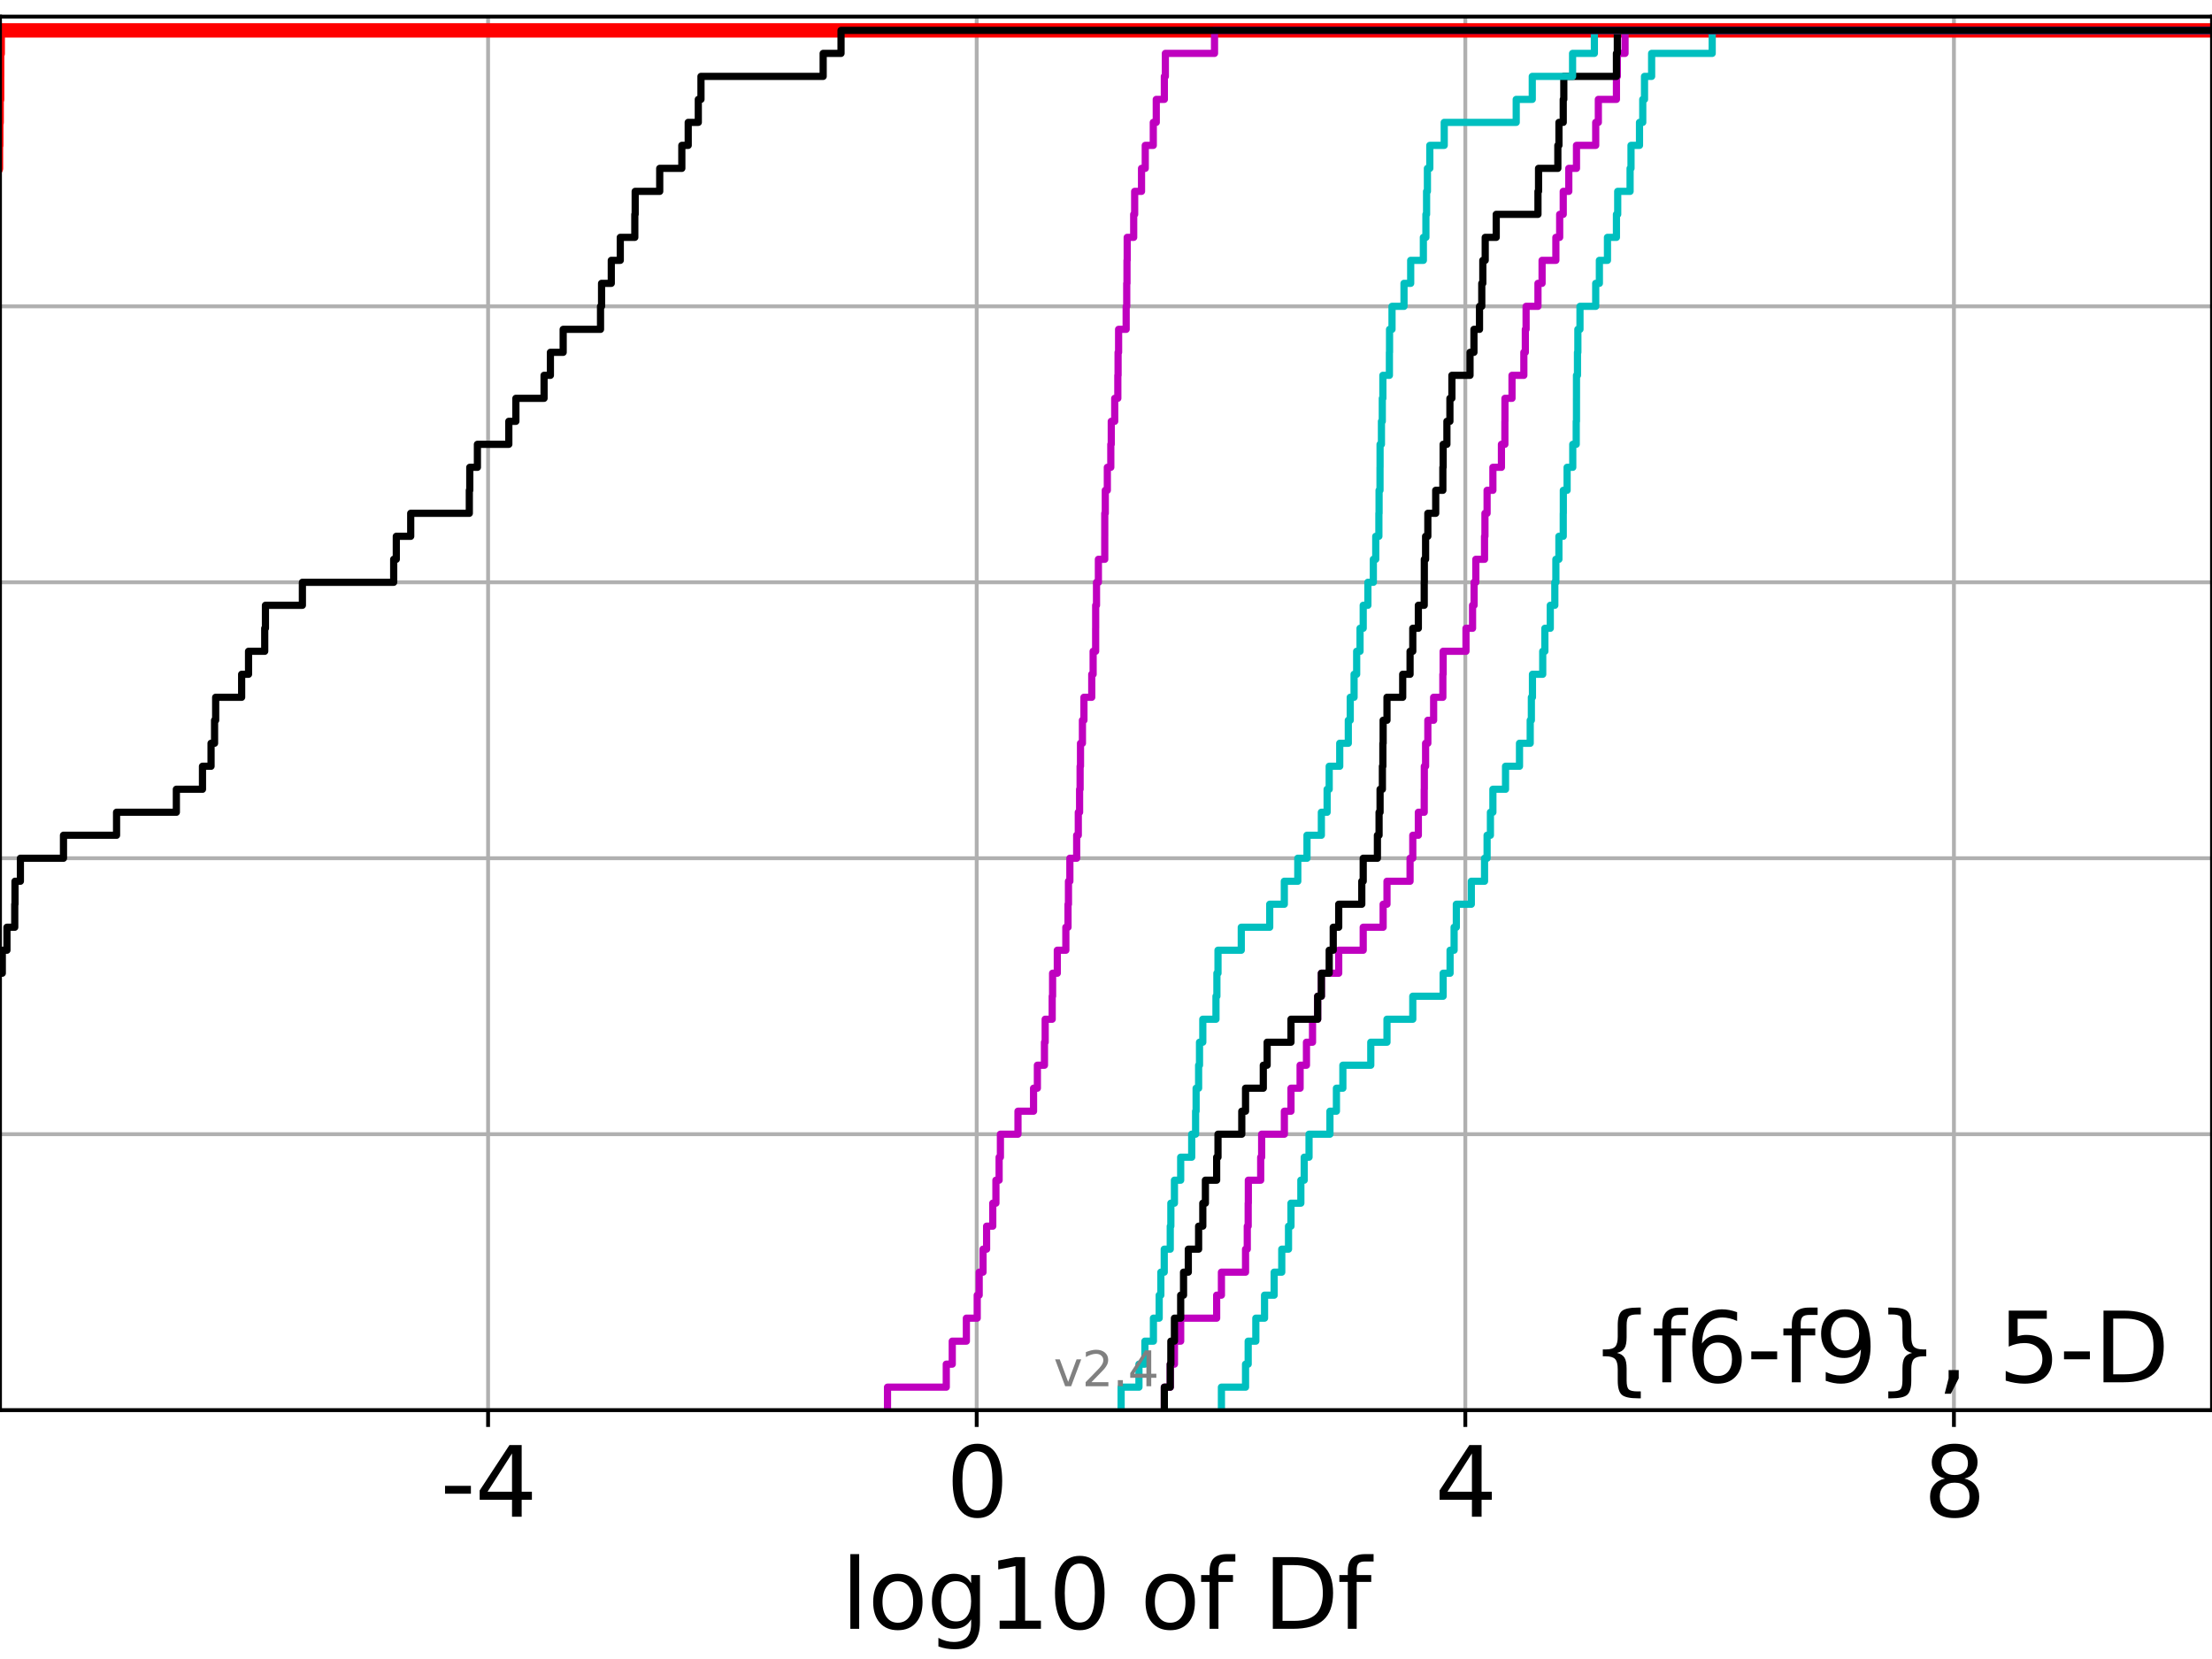 <?xml version="1.0" encoding="utf-8" standalone="no"?>
<!DOCTYPE svg PUBLIC "-//W3C//DTD SVG 1.1//EN"
  "http://www.w3.org/Graphics/SVG/1.1/DTD/svg11.dtd">
<svg height="345.6pt" version="1.1" viewBox="0 0 460.8 345.6" width="460.8pt" xmlns="http://www.w3.org/2000/svg" xmlns:xlink="http://www.w3.org/1999/xlink">
 <defs>
  <style type="text/css">*{stroke-linecap:butt;stroke-linejoin:round;}</style>
 </defs>
 <g id="figure_1">
  <g id="patch_1">
   <path d="M 0 345.6 
L 460.8 345.6 
L 460.8 0 
L 0 0 
z
" style="fill:#ffffff;"/>
  </g>
  <g id="axes_1">
   <g id="patch_2">
    <path d="M 0 293.76 
L 460.8 293.76 
L 460.8 3.456 
L 0 3.456 
z
" style="fill:#ffffff;"/>
   </g>
   <g id="matplotlib.axis_1">
    <g id="xtick_1">
     <g id="line2d_1">
      <path clip-path="url(#pcd68bedacb)" d="M 101.678 293.76 
L 101.678 3.456 
" style="fill:none;stroke:#b0b0b0;stroke-linecap:square;stroke-width:0.8;"/>
     </g>
     <g id="line2d_2">
      <defs>
       <path d="M 0 0 
L 0 3.5 
" id="m95a6806559" style="stroke:#000000;stroke-width:0.8;"/>
      </defs>
      <g>
       <use style="stroke:#000000;stroke-width:0.8;" x="101.678" xlink:href="#m95a6806559" y="293.76"/>
      </g>
     </g>
     <g id="text_1">
      <!-- -4 -->
      <g transform="translate(91.707 315.957)scale(0.2 -0.2)">
       <defs>
        <path d="M 313 2009 
L 1997 2009 
L 1997 1497 
L 313 1497 
L 313 2009 
z
" id="DejaVuSans-2d" transform="scale(0.016)"/>
        <path d="M 2419 4116 
L 825 1625 
L 2419 1625 
L 2419 4116 
z
M 2253 4666 
L 3047 4666 
L 3047 1625 
L 3713 1625 
L 3713 1100 
L 3047 1100 
L 3047 0 
L 2419 0 
L 2419 1100 
L 313 1100 
L 313 1709 
L 2253 4666 
z
" id="DejaVuSans-34" transform="scale(0.016)"/>
       </defs>
       <use xlink:href="#DejaVuSans-2d"/>
       <use x="36.084" xlink:href="#DejaVuSans-34"/>
      </g>
     </g>
    </g>
    <g id="xtick_2">
     <g id="line2d_3">
      <path clip-path="url(#pcd68bedacb)" d="M 203.465 293.76 
L 203.465 3.456 
" style="fill:none;stroke:#b0b0b0;stroke-linecap:square;stroke-width:0.8;"/>
     </g>
     <g id="line2d_4">
      <g>
       <use style="stroke:#000000;stroke-width:0.8;" x="203.465" xlink:href="#m95a6806559" y="293.76"/>
      </g>
     </g>
     <g id="text_2">
      <!-- 0 -->
      <g transform="translate(197.103 315.957)scale(0.2 -0.2)">
       <defs>
        <path d="M 2034 4250 
Q 1547 4250 1301 3770 
Q 1056 3291 1056 2328 
Q 1056 1369 1301 889 
Q 1547 409 2034 409 
Q 2525 409 2770 889 
Q 3016 1369 3016 2328 
Q 3016 3291 2770 3770 
Q 2525 4250 2034 4250 
z
M 2034 4750 
Q 2819 4750 3233 4129 
Q 3647 3509 3647 2328 
Q 3647 1150 3233 529 
Q 2819 -91 2034 -91 
Q 1250 -91 836 529 
Q 422 1150 422 2328 
Q 422 3509 836 4129 
Q 1250 4750 2034 4750 
z
" id="DejaVuSans-30" transform="scale(0.016)"/>
       </defs>
       <use xlink:href="#DejaVuSans-30"/>
      </g>
     </g>
    </g>
    <g id="xtick_3">
     <g id="line2d_5">
      <path clip-path="url(#pcd68bedacb)" d="M 305.253 293.76 
L 305.253 3.456 
" style="fill:none;stroke:#b0b0b0;stroke-linecap:square;stroke-width:0.8;"/>
     </g>
     <g id="line2d_6">
      <g>
       <use style="stroke:#000000;stroke-width:0.8;" x="305.253" xlink:href="#m95a6806559" y="293.76"/>
      </g>
     </g>
     <g id="text_3">
      <!-- 4 -->
      <g transform="translate(298.89 315.957)scale(0.2 -0.2)">
       <use xlink:href="#DejaVuSans-34"/>
      </g>
     </g>
    </g>
    <g id="xtick_4">
     <g id="line2d_7">
      <path clip-path="url(#pcd68bedacb)" d="M 407.04 293.76 
L 407.04 3.456 
" style="fill:none;stroke:#b0b0b0;stroke-linecap:square;stroke-width:0.8;"/>
     </g>
     <g id="line2d_8">
      <g>
       <use style="stroke:#000000;stroke-width:0.8;" x="407.04" xlink:href="#m95a6806559" y="293.76"/>
      </g>
     </g>
     <g id="text_4">
      <!-- 8 -->
      <g transform="translate(400.678 315.957)scale(0.2 -0.2)">
       <defs>
        <path d="M 2034 2216 
Q 1584 2216 1326 1975 
Q 1069 1734 1069 1313 
Q 1069 891 1326 650 
Q 1584 409 2034 409 
Q 2484 409 2743 651 
Q 3003 894 3003 1313 
Q 3003 1734 2745 1975 
Q 2488 2216 2034 2216 
z
M 1403 2484 
Q 997 2584 770 2862 
Q 544 3141 544 3541 
Q 544 4100 942 4425 
Q 1341 4750 2034 4750 
Q 2731 4750 3128 4425 
Q 3525 4100 3525 3541 
Q 3525 3141 3298 2862 
Q 3072 2584 2669 2484 
Q 3125 2378 3379 2068 
Q 3634 1759 3634 1313 
Q 3634 634 3220 271 
Q 2806 -91 2034 -91 
Q 1263 -91 848 271 
Q 434 634 434 1313 
Q 434 1759 690 2068 
Q 947 2378 1403 2484 
z
M 1172 3481 
Q 1172 3119 1398 2916 
Q 1625 2713 2034 2713 
Q 2441 2713 2670 2916 
Q 2900 3119 2900 3481 
Q 2900 3844 2670 4047 
Q 2441 4250 2034 4250 
Q 1625 4250 1398 4047 
Q 1172 3844 1172 3481 
z
" id="DejaVuSans-38" transform="scale(0.016)"/>
       </defs>
       <use xlink:href="#DejaVuSans-38"/>
      </g>
     </g>
    </g>
    <g id="text_5">
     <!-- log10 of Df -->
     <g transform="translate(175.214 339.313)scale(0.2 -0.2)">
      <defs>
       <path d="M 603 4863 
L 1178 4863 
L 1178 0 
L 603 0 
L 603 4863 
z
" id="DejaVuSans-6c" transform="scale(0.016)"/>
       <path d="M 1959 3097 
Q 1497 3097 1228 2736 
Q 959 2375 959 1747 
Q 959 1119 1226 758 
Q 1494 397 1959 397 
Q 2419 397 2687 759 
Q 2956 1122 2956 1747 
Q 2956 2369 2687 2733 
Q 2419 3097 1959 3097 
z
M 1959 3584 
Q 2709 3584 3137 3096 
Q 3566 2609 3566 1747 
Q 3566 888 3137 398 
Q 2709 -91 1959 -91 
Q 1206 -91 779 398 
Q 353 888 353 1747 
Q 353 2609 779 3096 
Q 1206 3584 1959 3584 
z
" id="DejaVuSans-6f" transform="scale(0.016)"/>
       <path d="M 2906 1791 
Q 2906 2416 2648 2759 
Q 2391 3103 1925 3103 
Q 1463 3103 1205 2759 
Q 947 2416 947 1791 
Q 947 1169 1205 825 
Q 1463 481 1925 481 
Q 2391 481 2648 825 
Q 2906 1169 2906 1791 
z
M 3481 434 
Q 3481 -459 3084 -895 
Q 2688 -1331 1869 -1331 
Q 1566 -1331 1297 -1286 
Q 1028 -1241 775 -1147 
L 775 -588 
Q 1028 -725 1275 -790 
Q 1522 -856 1778 -856 
Q 2344 -856 2625 -561 
Q 2906 -266 2906 331 
L 2906 616 
Q 2728 306 2450 153 
Q 2172 0 1784 0 
Q 1141 0 747 490 
Q 353 981 353 1791 
Q 353 2603 747 3093 
Q 1141 3584 1784 3584 
Q 2172 3584 2450 3431 
Q 2728 3278 2906 2969 
L 2906 3500 
L 3481 3500 
L 3481 434 
z
" id="DejaVuSans-67" transform="scale(0.016)"/>
       <path d="M 794 531 
L 1825 531 
L 1825 4091 
L 703 3866 
L 703 4441 
L 1819 4666 
L 2450 4666 
L 2450 531 
L 3481 531 
L 3481 0 
L 794 0 
L 794 531 
z
" id="DejaVuSans-31" transform="scale(0.016)"/>
       <path id="DejaVuSans-20" transform="scale(0.016)"/>
       <path d="M 2375 4863 
L 2375 4384 
L 1825 4384 
Q 1516 4384 1395 4259 
Q 1275 4134 1275 3809 
L 1275 3500 
L 2222 3500 
L 2222 3053 
L 1275 3053 
L 1275 0 
L 697 0 
L 697 3053 
L 147 3053 
L 147 3500 
L 697 3500 
L 697 3744 
Q 697 4328 969 4595 
Q 1241 4863 1831 4863 
L 2375 4863 
z
" id="DejaVuSans-66" transform="scale(0.016)"/>
       <path d="M 1259 4147 
L 1259 519 
L 2022 519 
Q 2988 519 3436 956 
Q 3884 1394 3884 2338 
Q 3884 3275 3436 3711 
Q 2988 4147 2022 4147 
L 1259 4147 
z
M 628 4666 
L 1925 4666 
Q 3281 4666 3915 4102 
Q 4550 3538 4550 2338 
Q 4550 1131 3912 565 
Q 3275 0 1925 0 
L 628 0 
L 628 4666 
z
" id="DejaVuSans-44" transform="scale(0.016)"/>
      </defs>
      <use xlink:href="#DejaVuSans-6c"/>
      <use x="27.783" xlink:href="#DejaVuSans-6f"/>
      <use x="88.965" xlink:href="#DejaVuSans-67"/>
      <use x="152.441" xlink:href="#DejaVuSans-31"/>
      <use x="216.064" xlink:href="#DejaVuSans-30"/>
      <use x="279.688" xlink:href="#DejaVuSans-20"/>
      <use x="311.475" xlink:href="#DejaVuSans-6f"/>
      <use x="372.656" xlink:href="#DejaVuSans-66"/>
      <use x="407.861" xlink:href="#DejaVuSans-20"/>
      <use x="439.648" xlink:href="#DejaVuSans-44"/>
      <use x="516.65" xlink:href="#DejaVuSans-66"/>
     </g>
    </g>
   </g>
   <g id="matplotlib.axis_2">
    <g id="ytick_1">
     <g id="line2d_9">
      <path clip-path="url(#pcd68bedacb)" d="M 0 293.76 
L 460.8 293.76 
" style="fill:none;stroke:#b0b0b0;stroke-linecap:square;stroke-width:0.8;"/>
     </g>
     <g id="line2d_10">
      <defs>
       <path d="M 0 0 
L -3.5 0 
" id="m49ed1fa3bd" style="stroke:#000000;stroke-width:0.8;"/>
      </defs>
      <g>
       <use style="stroke:#000000;stroke-width:0.8;" x="0" xlink:href="#m49ed1fa3bd" y="293.76"/>
      </g>
     </g>
    </g>
    <g id="ytick_2">
     <g id="line2d_11">
      <path clip-path="url(#pcd68bedacb)" d="M 0 236.274 
L 460.8 236.274 
" style="fill:none;stroke:#b0b0b0;stroke-linecap:square;stroke-width:0.8;"/>
     </g>
     <g id="line2d_12">
      <g>
       <use style="stroke:#000000;stroke-width:0.8;" x="0" xlink:href="#m49ed1fa3bd" y="236.274"/>
      </g>
     </g>
    </g>
    <g id="ytick_3">
     <g id="line2d_13">
      <path clip-path="url(#pcd68bedacb)" d="M 0 178.788 
L 460.8 178.788 
" style="fill:none;stroke:#b0b0b0;stroke-linecap:square;stroke-width:0.8;"/>
     </g>
     <g id="line2d_14">
      <g>
       <use style="stroke:#000000;stroke-width:0.8;" x="0" xlink:href="#m49ed1fa3bd" y="178.788"/>
      </g>
     </g>
    </g>
    <g id="ytick_4">
     <g id="line2d_15">
      <path clip-path="url(#pcd68bedacb)" d="M 0 121.302 
L 460.8 121.302 
" style="fill:none;stroke:#b0b0b0;stroke-linecap:square;stroke-width:0.8;"/>
     </g>
     <g id="line2d_16">
      <g>
       <use style="stroke:#000000;stroke-width:0.8;" x="0" xlink:href="#m49ed1fa3bd" y="121.302"/>
      </g>
     </g>
    </g>
    <g id="ytick_5">
     <g id="line2d_17">
      <path clip-path="url(#pcd68bedacb)" d="M 0 63.816 
L 460.8 63.816 
" style="fill:none;stroke:#b0b0b0;stroke-linecap:square;stroke-width:0.8;"/>
     </g>
     <g id="line2d_18">
      <g>
       <use style="stroke:#000000;stroke-width:0.8;" x="0" xlink:href="#m49ed1fa3bd" y="63.816"/>
      </g>
     </g>
    </g>
    <g id="ytick_6">
     <g id="line2d_19">
      <path clip-path="url(#pcd68bedacb)" d="M 0 6.33 
L 460.8 6.33 
" style="fill:none;stroke:#b0b0b0;stroke-linecap:square;stroke-width:0.8;"/>
     </g>
     <g id="line2d_20">
      <g>
       <use style="stroke:#000000;stroke-width:0.8;" x="0" xlink:href="#m49ed1fa3bd" y="6.33"/>
      </g>
     </g>
    </g>
   </g>
   <g id="line2d_21">
    <path clip-path="url(#pcd68bedacb)" d="M -1 35.073 
L -0.838 35.073 
L -0.838 30.283 
L -0.779 30.283 
L -0.779 25.492 
L -0.699 25.492 
L -0.699 20.702 
L -0.6 20.702 
L -0.6 15.911 
L -0.592 15.911 
L -0.592 11.121 
L -0.475 11.121 
L -0.475 6.33 
L -0.475 6.33 
L -0.475 6.33 
L 460.8 6.33 
" style="fill:none;stroke:#ff0000;stroke-linecap:square;stroke-width:3;"/>
   </g>
   <g id="line2d_22">
    <path clip-path="url(#pcd68bedacb)" d="M 254.445 293.76 
L 254.445 288.97 
L 259.469 288.97 
L 259.469 284.179 
L 260.019 284.179 
L 260.019 279.389 
L 261.613 279.389 
L 261.613 274.598 
L 263.427 274.598 
L 263.427 269.808 
L 265.431 269.808 
L 265.431 265.017 
L 267.014 265.017 
L 267.014 260.227 
L 268.421 260.227 
L 268.421 255.436 
L 268.935 255.436 
L 268.935 250.646 
L 270.992 250.646 
L 270.992 245.855 
L 271.692 245.855 
L 271.692 241.065 
L 272.697 241.065 
L 272.697 236.274 
L 277.05 236.274 
L 277.05 231.484 
L 278.402 231.484 
L 278.402 226.693 
L 279.743 226.693 
L 279.743 221.903 
L 285.559 221.903 
L 285.559 217.112 
L 288.935 217.112 
L 288.935 212.322 
L 294.308 212.322 
L 294.308 207.531 
L 300.634 207.531 
L 300.634 202.741 
L 302.077 202.741 
L 302.077 197.95 
L 302.917 197.95 
L 302.917 193.16 
L 303.381 193.16 
L 303.381 188.369 
L 306.503 188.369 
L 306.503 183.579 
L 309.256 183.579 
L 309.256 178.788 
L 309.788 178.788 
L 309.788 173.998 
L 310.481 173.998 
L 310.481 169.207 
L 310.997 169.207 
L 310.997 164.417 
L 313.629 164.417 
L 313.629 159.626 
L 316.54 159.626 
L 316.54 154.836 
L 318.771 154.836 
L 318.771 150.045 
L 319.012 150.045 
L 319.012 145.255 
L 319.238 145.255 
L 319.238 140.464 
L 321.377 140.464 
L 321.377 135.674 
L 321.825 135.674 
L 321.825 130.883 
L 322.953 130.883 
L 322.953 126.093 
L 323.897 126.093 
L 323.897 121.302 
L 324.116 121.302 
L 324.116 116.512 
L 324.748 116.512 
L 324.748 111.721 
L 325.651 111.721 
L 325.651 106.931 
L 325.669 106.931 
L 325.669 102.14 
L 326.458 102.14 
L 326.458 97.35 
L 327.634 97.35 
L 327.634 92.559 
L 328.357 92.559 
L 328.357 87.769 
L 328.408 87.769 
L 328.408 82.978 
L 328.411 82.978 
L 328.411 78.188 
L 328.618 78.188 
L 328.618 73.397 
L 328.697 73.397 
L 328.697 68.607 
L 329.139 68.607 
L 329.139 63.816 
L 332.416 63.816 
L 332.416 59.026 
L 333.18 59.026 
L 333.18 54.235 
L 334.864 54.235 
L 334.864 49.445 
L 336.733 49.445 
L 336.733 44.654 
L 336.998 44.654 
L 336.998 39.864 
L 339.578 39.864 
L 339.578 35.073 
L 339.77 35.073 
L 339.77 30.283 
L 341.539 30.283 
L 341.539 25.492 
L 342.215 25.492 
L 342.215 20.702 
L 342.58 20.702 
L 342.58 15.911 
L 344.064 15.911 
L 344.064 11.121 
L 356.683 11.121 
L 356.683 6.33 
L 356.683 6.33 
L 356.683 6.33 
L 460.8 6.33 
" style="fill:none;stroke:#00bfbf;stroke-linecap:square;stroke-width:1.5;"/>
   </g>
   <g id="line2d_23">
    <path clip-path="url(#pcd68bedacb)" d="M 242.552 293.76 
L 242.552 288.97 
L 243.786 288.97 
L 243.786 284.179 
L 244.657 284.179 
L 244.657 279.389 
L 245.958 279.389 
L 245.958 274.598 
L 253.452 274.598 
L 253.452 269.808 
L 254.445 269.808 
L 254.445 265.017 
L 259.469 265.017 
L 259.469 260.227 
L 259.83 260.227 
L 259.83 255.436 
L 260.019 255.436 
L 260.019 250.646 
L 260.052 250.646 
L 260.052 245.855 
L 262.625 245.855 
L 262.625 241.065 
L 262.826 241.065 
L 262.826 236.274 
L 267.556 236.274 
L 267.556 231.484 
L 268.935 231.484 
L 268.935 226.693 
L 270.836 226.693 
L 270.836 221.903 
L 272.159 221.903 
L 272.159 217.112 
L 273.423 217.112 
L 273.423 212.322 
L 274.494 212.322 
L 274.494 207.531 
L 275.264 207.531 
L 275.264 202.741 
L 278.879 202.741 
L 278.879 197.95 
L 283.982 197.95 
L 283.982 193.16 
L 288.133 193.16 
L 288.133 188.369 
L 288.935 188.369 
L 288.935 183.579 
L 293.742 183.579 
L 293.742 178.788 
L 294.308 178.788 
L 294.308 173.998 
L 295.468 173.998 
L 295.468 169.207 
L 296.691 169.207 
L 296.691 164.417 
L 296.711 164.417 
L 296.711 159.626 
L 296.978 159.626 
L 296.978 154.836 
L 297.444 154.836 
L 297.444 150.045 
L 298.651 150.045 
L 298.651 145.255 
L 300.572 145.255 
L 300.572 140.464 
L 300.634 140.464 
L 300.634 135.674 
L 305.391 135.674 
L 305.391 130.883 
L 306.76 130.883 
L 306.76 126.093 
L 307.082 126.093 
L 307.082 121.302 
L 307.441 121.302 
L 307.441 116.512 
L 309.256 116.512 
L 309.256 111.721 
L 309.341 111.721 
L 309.341 106.931 
L 309.788 106.931 
L 309.788 102.14 
L 310.997 102.14 
L 310.997 97.35 
L 312.776 97.35 
L 312.776 92.559 
L 313.494 92.559 
L 313.494 87.769 
L 313.508 87.769 
L 313.508 82.978 
L 314.978 82.978 
L 314.978 78.188 
L 317.446 78.188 
L 317.446 73.397 
L 317.753 73.397 
L 317.753 68.607 
L 317.912 68.607 
L 317.912 63.816 
L 320.386 63.816 
L 320.386 59.026 
L 321.244 59.026 
L 321.244 54.235 
L 324.116 54.235 
L 324.116 49.445 
L 324.909 49.445 
L 324.909 44.654 
L 325.651 44.654 
L 325.651 39.864 
L 326.808 39.864 
L 326.808 35.073 
L 328.411 35.073 
L 328.411 30.283 
L 332.416 30.283 
L 332.416 25.492 
L 332.965 25.492 
L 332.965 20.702 
L 336.733 20.702 
L 336.733 15.911 
L 336.919 15.911 
L 336.919 11.121 
L 338.525 11.121 
L 338.525 6.33 
L 338.525 6.33 
L 338.525 6.33 
L 460.8 6.33 
" style="fill:none;stroke:#bf00bf;stroke-linecap:square;stroke-width:1.5;"/>
   </g>
   <g id="line2d_24">
    <path clip-path="url(#pcd68bedacb)" d="M 242.552 293.76 
L 242.552 288.97 
L 243.786 288.97 
L 243.786 284.179 
L 243.911 284.179 
L 243.911 279.389 
L 244.657 279.389 
L 244.657 274.598 
L 245.958 274.598 
L 245.958 269.808 
L 246.554 269.808 
L 246.554 265.017 
L 247.546 265.017 
L 247.546 260.227 
L 249.694 260.227 
L 249.694 255.436 
L 250.566 255.436 
L 250.566 250.646 
L 251.107 250.646 
L 251.107 245.855 
L 253.452 245.855 
L 253.452 241.065 
L 253.732 241.065 
L 253.732 236.274 
L 258.686 236.274 
L 258.686 231.484 
L 259.469 231.484 
L 259.469 226.693 
L 263.169 226.693 
L 263.169 221.903 
L 263.97 221.903 
L 263.97 217.112 
L 268.935 217.112 
L 268.935 212.322 
L 274.494 212.322 
L 274.494 207.531 
L 275.264 207.531 
L 275.264 202.741 
L 276.897 202.741 
L 276.897 197.95 
L 277.737 197.95 
L 277.737 193.16 
L 278.879 193.16 
L 278.879 188.369 
L 283.686 188.369 
L 283.686 183.579 
L 283.982 183.579 
L 283.982 178.788 
L 286.94 178.788 
L 286.94 173.998 
L 287.285 173.998 
L 287.285 169.207 
L 287.493 169.207 
L 287.493 164.417 
L 287.978 164.417 
L 287.978 159.626 
L 288.077 159.626 
L 288.077 154.836 
L 288.133 154.836 
L 288.133 150.045 
L 288.935 150.045 
L 288.935 145.255 
L 292.208 145.255 
L 292.208 140.464 
L 293.742 140.464 
L 293.742 135.674 
L 294.308 135.674 
L 294.308 130.883 
L 295.468 130.883 
L 295.468 126.093 
L 296.691 126.093 
L 296.691 121.302 
L 296.711 121.302 
L 296.711 116.512 
L 296.978 116.512 
L 296.978 111.721 
L 297.444 111.721 
L 297.444 106.931 
L 299.085 106.931 
L 299.085 102.14 
L 300.572 102.14 
L 300.572 97.35 
L 300.634 97.35 
L 300.634 92.559 
L 301.418 92.559 
L 301.418 87.769 
L 302.043 87.769 
L 302.043 82.978 
L 302.457 82.978 
L 302.457 78.188 
L 306.232 78.188 
L 306.232 73.397 
L 307.049 73.397 
L 307.049 68.607 
L 308.208 68.607 
L 308.208 63.816 
L 308.68 63.816 
L 308.68 59.026 
L 308.898 59.026 
L 308.898 54.235 
L 309.397 54.235 
L 309.397 49.445 
L 311.691 49.445 
L 311.691 44.654 
L 320.386 44.654 
L 320.386 39.864 
L 320.507 39.864 
L 320.507 35.073 
L 324.527 35.073 
L 324.527 30.283 
L 324.758 30.283 
L 324.758 25.492 
L 325.651 25.492 
L 325.651 20.702 
L 325.77 20.702 
L 325.77 15.911 
L 336.733 15.911 
L 336.733 11.121 
L 336.919 11.121 
L 336.919 6.33 
L 336.919 6.33 
L 336.919 6.33 
L 460.8 6.33 
" style="fill:none;stroke:#000000;stroke-linecap:square;stroke-width:1.5;"/>
   </g>
   <g id="line2d_25">
    <path clip-path="url(#pcd68bedacb)" d="M 233.55 293.76 
L 233.55 288.97 
L 237.265 288.97 
L 237.265 284.179 
L 238.506 284.179 
L 238.506 279.389 
L 240.278 279.389 
L 240.278 274.598 
L 241.48 274.598 
L 241.48 269.808 
L 241.825 269.808 
L 241.825 265.017 
L 242.531 265.017 
L 242.531 260.227 
L 243.786 260.227 
L 243.786 255.436 
L 243.911 255.436 
L 243.911 250.646 
L 244.657 250.646 
L 244.657 245.855 
L 245.958 245.855 
L 245.958 241.065 
L 248.254 241.065 
L 248.254 236.274 
L 249.066 236.274 
L 249.066 231.484 
L 249.171 231.484 
L 249.171 226.693 
L 249.694 226.693 
L 249.694 221.903 
L 249.879 221.903 
L 249.879 217.112 
L 250.566 217.112 
L 250.566 212.322 
L 253.31 212.322 
L 253.31 207.531 
L 253.501 207.531 
L 253.501 202.741 
L 253.732 202.741 
L 253.732 197.95 
L 258.58 197.95 
L 258.58 193.16 
L 264.505 193.16 
L 264.505 188.369 
L 267.547 188.369 
L 267.547 183.579 
L 270.353 183.579 
L 270.353 178.788 
L 272.27 178.788 
L 272.27 173.998 
L 275.264 173.998 
L 275.264 169.207 
L 276.463 169.207 
L 276.463 164.417 
L 276.897 164.417 
L 276.897 159.626 
L 279.091 159.626 
L 279.091 154.836 
L 280.877 154.836 
L 280.877 150.045 
L 281.281 150.045 
L 281.281 145.255 
L 282.079 145.255 
L 282.079 140.464 
L 282.618 140.464 
L 282.618 135.674 
L 283.321 135.674 
L 283.321 130.883 
L 283.982 130.883 
L 283.982 126.093 
L 284.956 126.093 
L 284.956 121.302 
L 286.092 121.302 
L 286.092 116.512 
L 286.593 116.512 
L 286.593 111.721 
L 287.246 111.721 
L 287.246 106.931 
L 287.285 106.931 
L 287.285 102.14 
L 287.481 102.14 
L 287.481 97.35 
L 287.493 97.35 
L 287.493 92.559 
L 287.779 92.559 
L 287.779 87.769 
L 287.959 87.769 
L 287.959 82.978 
L 288.077 82.978 
L 288.077 78.188 
L 289.438 78.188 
L 289.438 73.397 
L 289.467 73.397 
L 289.467 68.607 
L 289.983 68.607 
L 289.983 63.816 
L 292.479 63.816 
L 292.479 59.026 
L 293.874 59.026 
L 293.874 54.235 
L 296.512 54.235 
L 296.512 49.445 
L 297.043 49.445 
L 297.043 44.654 
L 297.182 44.654 
L 297.182 39.864 
L 297.356 39.864 
L 297.356 35.073 
L 297.855 35.073 
L 297.855 30.283 
L 300.859 30.283 
L 300.859 25.492 
L 315.856 25.492 
L 315.856 20.702 
L 319.2 20.702 
L 319.2 15.911 
L 327.596 15.911 
L 327.596 11.121 
L 332.139 11.121 
L 332.139 6.33 
L 332.139 6.33 
L 332.139 6.33 
L 460.8 6.33 
" style="fill:none;stroke:#00bfbf;stroke-linecap:square;stroke-width:1.5;"/>
   </g>
   <g id="line2d_26">
    <path clip-path="url(#pcd68bedacb)" d="M 184.884 293.76 
L 184.884 288.97 
L 197.125 288.97 
L 197.125 284.179 
L 198.374 284.179 
L 198.374 279.389 
L 201.313 279.389 
L 201.313 274.598 
L 203.571 274.598 
L 203.571 269.808 
L 203.98 269.808 
L 203.98 265.017 
L 204.781 265.017 
L 204.781 260.227 
L 205.527 260.227 
L 205.527 255.436 
L 206.81 255.436 
L 206.81 250.646 
L 207.467 250.646 
L 207.467 245.855 
L 208.135 245.855 
L 208.135 241.065 
L 208.403 241.065 
L 208.403 236.274 
L 212.064 236.274 
L 212.064 231.484 
L 215.307 231.484 
L 215.307 226.693 
L 216.105 226.693 
L 216.105 221.903 
L 217.582 221.903 
L 217.582 217.112 
L 217.73 217.112 
L 217.73 212.322 
L 219.192 212.322 
L 219.192 207.531 
L 219.274 207.531 
L 219.274 202.741 
L 220.256 202.741 
L 220.256 197.95 
L 222.035 197.95 
L 222.035 193.16 
L 222.489 193.16 
L 222.489 188.369 
L 222.581 188.369 
L 222.581 183.579 
L 222.873 183.579 
L 222.873 178.788 
L 224.291 178.788 
L 224.291 173.998 
L 224.629 173.998 
L 224.629 169.207 
L 224.899 169.207 
L 224.899 164.417 
L 225.006 164.417 
L 225.006 159.626 
L 225.088 159.626 
L 225.088 154.836 
L 225.491 154.836 
L 225.491 150.045 
L 225.805 150.045 
L 225.805 145.255 
L 227.432 145.255 
L 227.432 140.464 
L 227.719 140.464 
L 227.719 135.674 
L 228.243 135.674 
L 228.243 130.883 
L 228.251 130.883 
L 228.251 126.093 
L 228.423 126.093 
L 228.423 121.302 
L 228.815 121.302 
L 228.815 116.512 
L 230.139 116.512 
L 230.139 111.721 
L 230.143 111.721 
L 230.143 106.931 
L 230.252 106.931 
L 230.252 102.14 
L 230.677 102.14 
L 230.677 97.35 
L 231.4 97.35 
L 231.4 92.559 
L 231.496 92.559 
L 231.496 87.769 
L 232.216 87.769 
L 232.216 82.978 
L 232.864 82.978 
L 232.864 78.188 
L 232.916 78.188 
L 232.916 73.397 
L 233.024 73.397 
L 233.024 68.607 
L 234.599 68.607 
L 234.599 63.816 
L 234.717 63.816 
L 234.717 59.026 
L 234.773 59.026 
L 234.773 54.235 
L 234.815 54.235 
L 234.815 49.445 
L 236.168 49.445 
L 236.168 44.654 
L 236.371 44.654 
L 236.371 39.864 
L 237.801 39.864 
L 237.801 35.073 
L 238.578 35.073 
L 238.578 30.283 
L 240.25 30.283 
L 240.25 25.492 
L 240.872 25.492 
L 240.872 20.702 
L 242.556 20.702 
L 242.556 15.911 
L 242.766 15.911 
L 242.766 11.121 
L 253.006 11.121 
L 253.006 6.33 
L 253.006 6.33 
L 253.006 6.33 
L 460.8 6.33 
" style="fill:none;stroke:#bf00bf;stroke-linecap:square;stroke-width:1.5;"/>
   </g>
   <g id="line2d_27">
    <path clip-path="url(#pcd68bedacb)" d="M -1 207.531 
L -0.592 207.531 
L -0.592 202.741 
L 0.478 202.741 
L 0.478 197.95 
L 1.448 197.95 
L 1.448 193.16 
L 3.072 193.16 
L 3.072 188.369 
L 3.125 188.369 
L 3.125 183.579 
L 4.249 183.579 
L 4.249 178.788 
L 13.225 178.788 
L 13.225 173.998 
L 24.281 173.998 
L 24.281 169.207 
L 36.738 169.207 
L 36.738 164.417 
L 42.181 164.417 
L 42.181 159.626 
L 43.966 159.626 
L 43.966 154.836 
L 44.697 154.836 
L 44.697 150.045 
L 44.927 150.045 
L 44.927 145.255 
L 50.339 145.255 
L 50.339 140.464 
L 51.775 140.464 
L 51.775 135.674 
L 55.146 135.674 
L 55.146 130.883 
L 55.297 130.883 
L 55.297 126.093 
L 62.993 126.093 
L 62.993 121.302 
L 82.012 121.302 
L 82.012 116.512 
L 82.557 116.512 
L 82.557 111.721 
L 85.559 111.721 
L 85.559 106.931 
L 97.767 106.931 
L 97.767 102.14 
L 97.864 102.14 
L 97.864 97.35 
L 99.453 97.35 
L 99.453 92.559 
L 105.996 92.559 
L 105.996 87.769 
L 107.469 87.769 
L 107.469 82.978 
L 113.339 82.978 
L 113.339 78.188 
L 114.658 78.188 
L 114.658 73.397 
L 117.319 73.397 
L 117.319 68.607 
L 125.099 68.607 
L 125.099 63.816 
L 125.317 63.816 
L 125.317 59.026 
L 127.342 59.026 
L 127.342 54.235 
L 129.216 54.235 
L 129.216 49.445 
L 132.243 49.445 
L 132.243 44.654 
L 132.32 44.654 
L 132.32 39.864 
L 137.432 39.864 
L 137.432 35.073 
L 142.036 35.073 
L 142.036 30.283 
L 143.367 30.283 
L 143.367 25.492 
L 145.47 25.492 
L 145.47 20.702 
L 146.026 20.702 
L 146.026 15.911 
L 171.48 15.911 
L 171.48 11.121 
L 175.202 11.121 
L 175.202 6.33 
L 175.202 6.33 
L 175.202 6.33 
L 460.8 6.33 
" style="fill:none;stroke:#000000;stroke-linecap:square;stroke-width:1.5;"/>
   </g>
   <g id="patch_3">
    <path d="M 0 293.76 
L 0 3.456 
" style="fill:none;stroke:#000000;stroke-linecap:square;stroke-linejoin:miter;stroke-width:0.8;"/>
   </g>
   <g id="patch_4">
    <path d="M 460.8 293.76 
L 460.8 3.456 
" style="fill:none;stroke:#000000;stroke-linecap:square;stroke-linejoin:miter;stroke-width:0.8;"/>
   </g>
   <g id="patch_5">
    <path d="M 0 293.76 
L 460.8 293.76 
" style="fill:none;stroke:#000000;stroke-linecap:square;stroke-linejoin:miter;stroke-width:0.8;"/>
   </g>
   <g id="patch_6">
    <path d="M 0 3.456 
L 460.8 3.456 
" style="fill:none;stroke:#000000;stroke-linecap:square;stroke-linejoin:miter;stroke-width:0.8;"/>
   </g>
   <g id="text_6">
    <!-- {f6-f9}, 5-D -->
    <g transform="translate(331.334 287.954)scale(0.2 -0.2)">
     <defs>
      <path d="M 3272 -594 
L 3272 -1044 
L 3078 -1044 
Q 2300 -1044 2036 -812 
Q 1772 -581 1772 109 
L 1772 856 
Q 1772 1328 1603 1509 
Q 1434 1691 991 1691 
L 800 1691 
L 800 2138 
L 991 2138 
Q 1438 2138 1605 2317 
Q 1772 2497 1772 2963 
L 1772 3713 
Q 1772 4403 2036 4633 
Q 2300 4863 3078 4863 
L 3272 4863 
L 3272 4416 
L 3059 4416 
Q 2619 4416 2484 4278 
Q 2350 4141 2350 3700 
L 2350 2925 
Q 2350 2434 2208 2212 
Q 2066 1991 1722 1913 
Q 2069 1828 2209 1606 
Q 2350 1384 2350 897 
L 2350 122 
Q 2350 -319 2484 -456 
Q 2619 -594 3059 -594 
L 3272 -594 
z
" id="DejaVuSans-7b" transform="scale(0.016)"/>
      <path d="M 2113 2584 
Q 1688 2584 1439 2293 
Q 1191 2003 1191 1497 
Q 1191 994 1439 701 
Q 1688 409 2113 409 
Q 2538 409 2786 701 
Q 3034 994 3034 1497 
Q 3034 2003 2786 2293 
Q 2538 2584 2113 2584 
z
M 3366 4563 
L 3366 3988 
Q 3128 4100 2886 4159 
Q 2644 4219 2406 4219 
Q 1781 4219 1451 3797 
Q 1122 3375 1075 2522 
Q 1259 2794 1537 2939 
Q 1816 3084 2150 3084 
Q 2853 3084 3261 2657 
Q 3669 2231 3669 1497 
Q 3669 778 3244 343 
Q 2819 -91 2113 -91 
Q 1303 -91 875 529 
Q 447 1150 447 2328 
Q 447 3434 972 4092 
Q 1497 4750 2381 4750 
Q 2619 4750 2861 4703 
Q 3103 4656 3366 4563 
z
" id="DejaVuSans-36" transform="scale(0.016)"/>
      <path d="M 703 97 
L 703 672 
Q 941 559 1184 500 
Q 1428 441 1663 441 
Q 2288 441 2617 861 
Q 2947 1281 2994 2138 
Q 2813 1869 2534 1725 
Q 2256 1581 1919 1581 
Q 1219 1581 811 2004 
Q 403 2428 403 3163 
Q 403 3881 828 4315 
Q 1253 4750 1959 4750 
Q 2769 4750 3195 4129 
Q 3622 3509 3622 2328 
Q 3622 1225 3098 567 
Q 2575 -91 1691 -91 
Q 1453 -91 1209 -44 
Q 966 3 703 97 
z
M 1959 2075 
Q 2384 2075 2632 2365 
Q 2881 2656 2881 3163 
Q 2881 3666 2632 3958 
Q 2384 4250 1959 4250 
Q 1534 4250 1286 3958 
Q 1038 3666 1038 3163 
Q 1038 2656 1286 2365 
Q 1534 2075 1959 2075 
z
" id="DejaVuSans-39" transform="scale(0.016)"/>
      <path d="M 800 -594 
L 1019 -594 
Q 1456 -594 1589 -459 
Q 1722 -325 1722 122 
L 1722 897 
Q 1722 1384 1862 1606 
Q 2003 1828 2350 1913 
Q 2003 1991 1862 2212 
Q 1722 2434 1722 2925 
L 1722 3700 
Q 1722 4144 1589 4280 
Q 1456 4416 1019 4416 
L 800 4416 
L 800 4863 
L 997 4863 
Q 1775 4863 2036 4633 
Q 2297 4403 2297 3713 
L 2297 2963 
Q 2297 2497 2465 2317 
Q 2634 2138 3078 2138 
L 3272 2138 
L 3272 1691 
L 3078 1691 
Q 2634 1691 2465 1509 
Q 2297 1328 2297 856 
L 2297 109 
Q 2297 -581 2036 -812 
Q 1775 -1044 997 -1044 
L 800 -1044 
L 800 -594 
z
" id="DejaVuSans-7d" transform="scale(0.016)"/>
      <path d="M 750 794 
L 1409 794 
L 1409 256 
L 897 -744 
L 494 -744 
L 750 256 
L 750 794 
z
" id="DejaVuSans-2c" transform="scale(0.016)"/>
      <path d="M 691 4666 
L 3169 4666 
L 3169 4134 
L 1269 4134 
L 1269 2991 
Q 1406 3038 1543 3061 
Q 1681 3084 1819 3084 
Q 2600 3084 3056 2656 
Q 3513 2228 3513 1497 
Q 3513 744 3044 326 
Q 2575 -91 1722 -91 
Q 1428 -91 1123 -41 
Q 819 9 494 109 
L 494 744 
Q 775 591 1075 516 
Q 1375 441 1709 441 
Q 2250 441 2565 725 
Q 2881 1009 2881 1497 
Q 2881 1984 2565 2268 
Q 2250 2553 1709 2553 
Q 1456 2553 1204 2497 
Q 953 2441 691 2322 
L 691 4666 
z
" id="DejaVuSans-35" transform="scale(0.016)"/>
     </defs>
     <use xlink:href="#DejaVuSans-7b"/>
     <use x="63.623" xlink:href="#DejaVuSans-66"/>
     <use x="98.828" xlink:href="#DejaVuSans-36"/>
     <use x="162.451" xlink:href="#DejaVuSans-2d"/>
     <use x="198.535" xlink:href="#DejaVuSans-66"/>
     <use x="233.74" xlink:href="#DejaVuSans-39"/>
     <use x="297.363" xlink:href="#DejaVuSans-7d"/>
     <use x="360.986" xlink:href="#DejaVuSans-2c"/>
     <use x="392.773" xlink:href="#DejaVuSans-20"/>
     <use x="424.561" xlink:href="#DejaVuSans-35"/>
     <use x="488.184" xlink:href="#DejaVuSans-2d"/>
     <use x="524.268" xlink:href="#DejaVuSans-44"/>
    </g>
   </g>
   <g id="text_7">
    <!-- v2.4 -->
    <g style="fill:#808080;" transform="translate(219.489 288.777)scale(0.1 -0.1)">
     <defs>
      <path d="M 191 3500 
L 800 3500 
L 1894 563 
L 2988 3500 
L 3597 3500 
L 2284 0 
L 1503 0 
L 191 3500 
z
" id="DejaVuSans-76" transform="scale(0.016)"/>
      <path d="M 1228 531 
L 3431 531 
L 3431 0 
L 469 0 
L 469 531 
Q 828 903 1448 1529 
Q 2069 2156 2228 2338 
Q 2531 2678 2651 2914 
Q 2772 3150 2772 3378 
Q 2772 3750 2511 3984 
Q 2250 4219 1831 4219 
Q 1534 4219 1204 4116 
Q 875 4013 500 3803 
L 500 4441 
Q 881 4594 1212 4672 
Q 1544 4750 1819 4750 
Q 2544 4750 2975 4387 
Q 3406 4025 3406 3419 
Q 3406 3131 3298 2873 
Q 3191 2616 2906 2266 
Q 2828 2175 2409 1742 
Q 1991 1309 1228 531 
z
" id="DejaVuSans-32" transform="scale(0.016)"/>
      <path d="M 684 794 
L 1344 794 
L 1344 0 
L 684 0 
L 684 794 
z
" id="DejaVuSans-2e" transform="scale(0.016)"/>
     </defs>
     <use xlink:href="#DejaVuSans-76"/>
     <use x="59.18" xlink:href="#DejaVuSans-32"/>
     <use x="122.803" xlink:href="#DejaVuSans-2e"/>
     <use x="154.59" xlink:href="#DejaVuSans-34"/>
    </g>
   </g>
  </g>
 </g>
 <defs>
  <clipPath id="pcd68bedacb">
   <rect height="290.304" width="460.8" x="0" y="3.456"/>
  </clipPath>
 </defs>
</svg>
